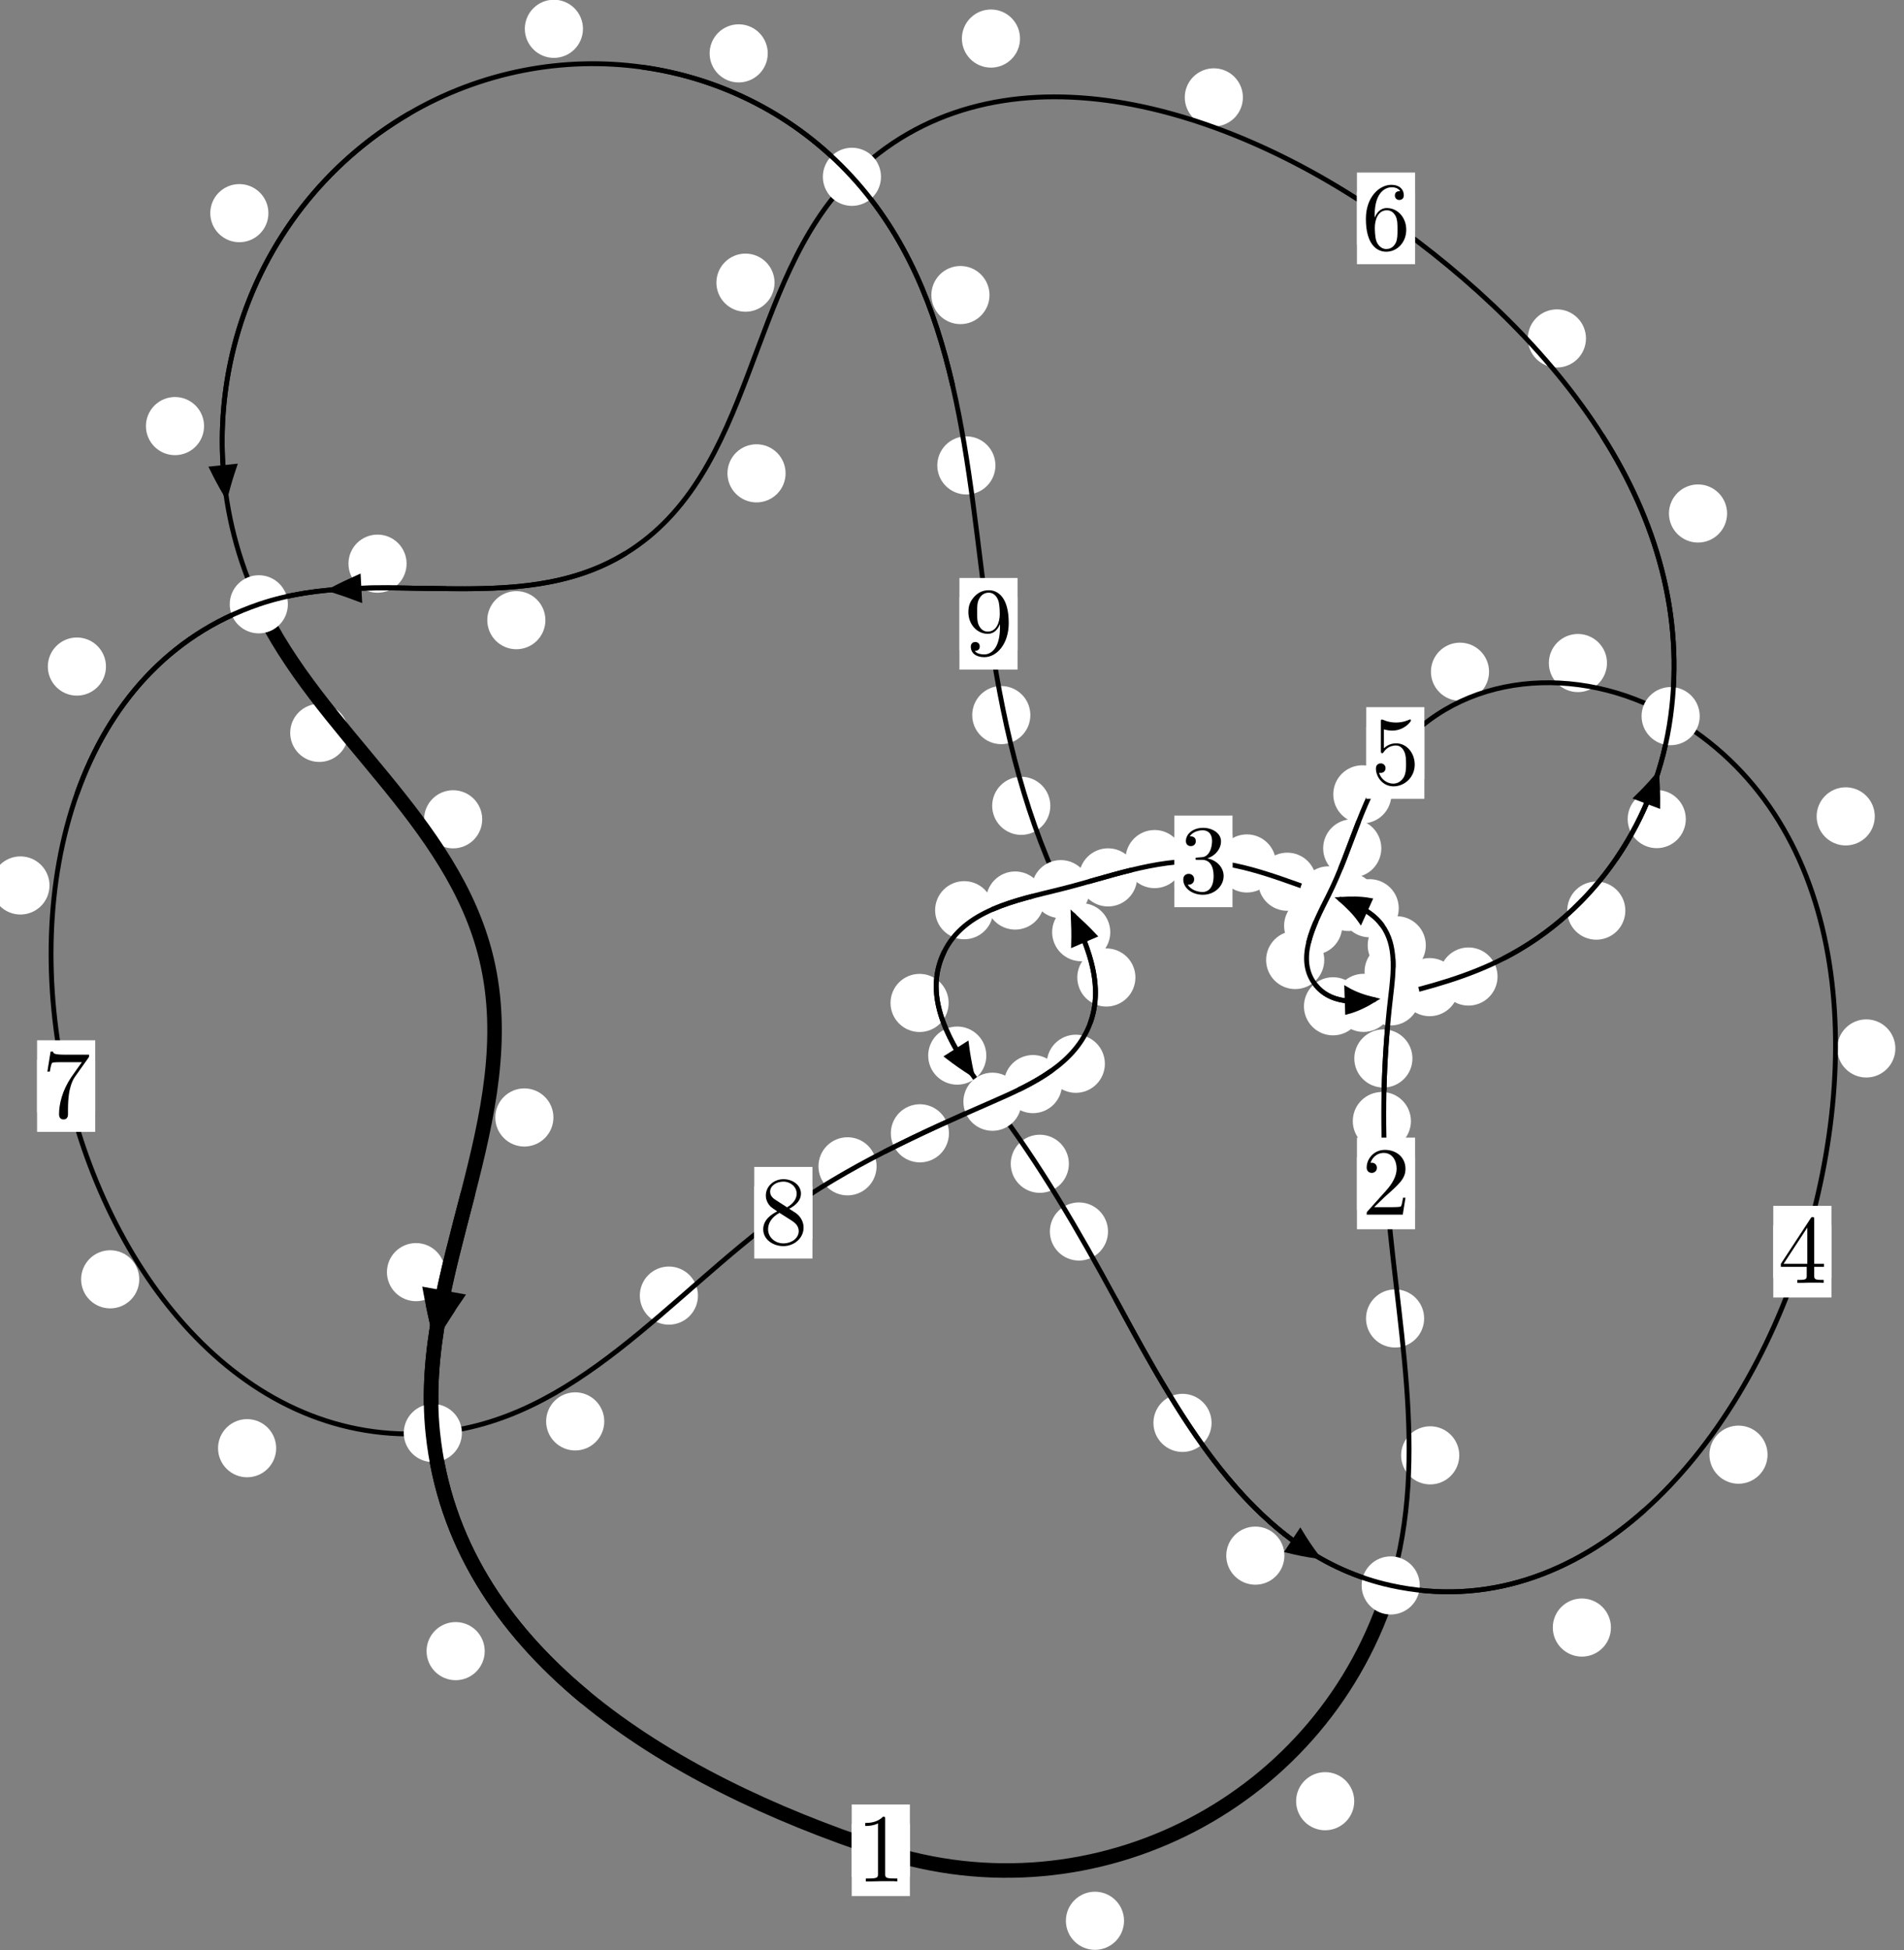 <?xml version="1.0"?>
<!-- Created by MetaPost 1.999 on 2021.07.06:0010 -->
<svg version="1.1" xmlns="http://www.w3.org/2000/svg" xmlns:xlink="http://www.w3.org/1999/xlink" width="195.781" height="200.491" viewBox="0 0 195.781 200.491">
<rect x="0" y="0" width="195.781" height="200.491" fill="#808080" stroke="none"/>
<!-- Original BoundingBox: -143.887512 -37.464417 51.893860 163.026886 -->
  <defs>
    <g transform="scale(0.01,0.01)" id="GLYPHcmr10_49">
      <path style="fill-rule: evenodd;" d="M294 -640C294 -664,294 -666,271 -666C209 -602,121 -602,89 -602L89 -571C109 -571,168 -571,220 -597L220 -79C220 -43,217 -31,127 -31L95 -31L95 -0L257 -0L130 -3L217 -3L257 -3L297 -3L384 -3L419 -0L419 -31L387 -31C297 -31,294 -42,294 -79"></path>
    </g>
    <g transform="scale(0.01,0.01)" id="GLYPHcmr10_50">
      <path style="fill-rule: evenodd;" d="M127 -77L233 -180C389 -318,449 -372,449 -472C449 -586,359 -666,237 -666C124 -666,50 -574,50 -485C50 -429,100 -429,103 -429C120 -429,155 -441,155 -482C155 -508,137 -534,102 -534C94 -534,92 -534,89 -533C112 -598,166 -635,224 -635C315 -635,358 -554,358 -472C358 -392,308 -313,253 -251L61 -37C50 -26,50 -24,50 -0L421 -0L449 -174L424 -174C419 -144,412 -100,402 -85C395 -77,329 -77,307 -77"></path>
    </g>
    <g transform="scale(0.01,0.01)" id="GLYPHcmr10_51">
      <path style="fill-rule: evenodd;" d="M290 -352C372 -379,430 -449,430 -528C430 -610,342 -666,246 -666C145 -666,69 -606,69 -530C69 -497,91 -478,120 -478C151 -478,171 -500,171 -529C171 -579,124 -579,109 -579C140 -628,206 -641,242 -641C283 -641,338 -619,338 -529C338 -517,336 -459,310 -415C280 -367,246 -364,221 -363C213 -362,189 -360,182 -360C174 -359,167 -358,167 -348C167 -337,174 -337,191 -337L235 -337C317 -337,354 -269,354 -171C354 -35,285 -6,241 -6C198 -6,123 -23,88 -82C123 -77,154 -99,154 -137C154 -173,127 -193,98 -193C74 -193,42 -179,42 -135C42 -44,135 22,244 22C366 22,457 -69,457 -171C457 -253,394 -331,290 -352"></path>
    </g>
    <g transform="scale(0.01,0.01)" id="GLYPHcmr10_52">
      <path style="fill-rule: evenodd;" d="M294 -165L294 -78C294 -42,292 -31,218 -31L197 -31L197 -0L332 -0L238 -3L290 -3L332 -3L374 -3L427 -3L468 -0L468 -31L447 -31C373 -31,371 -42,371 -78L371 -165L471 -165L471 -196L371 -196L371 -651C371 -671,371 -677,355 -677C346 -677,343 -677,335 -665L28 -196L28 -165M300 -196L56 -196L300 -569"></path>
    </g>
    <g transform="scale(0.01,0.01)" id="GLYPHcmr10_53">
      <path style="fill-rule: evenodd;" d="M449 -201C449 -320,367 -420,259 -420C211 -420,168 -404,132 -369L132 -564C152 -558,185 -551,217 -551C340 -551,410 -642,410 -655C410 -661,407 -666,400 -666C399 -666,397 -666,392 -663C372 -654,323 -634,256 -634C216 -634,170 -641,123 -662C115 -665,113 -665,111 -665C101 -665,101 -657,101 -641L101 -345C101 -327,101 -319,115 -319C122 -319,124 -322,128 -328C139 -344,176 -398,257 -398C309 -398,334 -352,342 -334C358 -297,360 -258,360 -208C360 -173,360 -113,336 -71C312 -32,275 -6,229 -6C156 -6,99 -59,82 -118C85 -117,88 -116,99 -116C132 -116,149 -141,149 -165C149 -189,132 -214,99 -214C85 -214,50 -207,50 -161C50 -75,119 22,231 22C347 22,449 -74,449 -201"></path>
    </g>
    <g transform="scale(0.01,0.01)" id="GLYPHcmr10_54">
      <path style="fill-rule: evenodd;" d="M132 -328L132 -352C132 -605,256 -641,307 -641C331 -641,373 -635,395 -601C380 -601,340 -601,340 -556C340 -525,364 -510,386 -510C402 -510,432 -519,432 -558C432 -618,388 -666,305 -666C177 -666,42 -537,42 -316C42 -49,158 22,251 22C362 22,457 -72,457 -204C457 -331,368 -427,257 -427C189 -427,152 -376,132 -328M251 -6C188 -6,158 -66,152 -81C134 -128,134 -208,134 -226C134 -304,166 -404,256 -404C272 -404,318 -404,349 -342C367 -305,367 -254,367 -205C367 -157,367 -107,350 -71C320 -11,274 -6,251 -6"></path>
    </g>
    <g transform="scale(0.01,0.01)" id="GLYPHcmr10_55">
      <path style="fill-rule: evenodd;" d="M476 -609C485 -621,485 -623,485 -644L242 -644C120 -644,118 -657,114 -676L89 -676L56 -470L81 -470C84 -486,93 -549,106 -561C113 -567,191 -567,204 -567L411 -567C400 -551,321 -442,299 -409C209 -274,176 -135,176 -33C176 -23,176 22,222 22C268 22,268 -23,268 -33L268 -84C268 -139,271 -194,279 -248C283 -271,297 -357,341 -419"></path>
    </g>
    <g transform="scale(0.01,0.01)" id="GLYPHcmr10_56">
      <path style="fill-rule: evenodd;" d="M163 -457C117 -487,113 -521,113 -538C113 -599,178 -641,249 -641C322 -641,386 -589,386 -517C386 -460,347 -412,287 -377M309 -362C381 -399,430 -451,430 -517C430 -609,341 -666,250 -666C150 -666,69 -592,69 -499C69 -481,71 -436,113 -389C124 -377,161 -352,186 -335C128 -306,42 -250,42 -151C42 -45,144 22,249 22C362 22,457 -61,457 -168C457 -204,446 -249,408 -291C389 -312,373 -322,309 -362M209 -320L332 -242C360 -223,407 -193,407 -132C407 -58,332 -6,250 -6C164 -6,92 -68,92 -151C92 -209,124 -273,209 -320"></path>
    </g>
    <g transform="scale(0.01,0.01)" id="GLYPHcmr10_57">
      <path style="fill-rule: evenodd;" d="M367 -318L367 -286C367 -52,263 -6,205 -6C188 -6,134 -8,107 -42C151 -42,159 -71,159 -88C159 -119,135 -134,113 -134C97 -134,67 -125,67 -86C67 -19,121 22,206 22C335 22,457 -114,457 -329C457 -598,342 -666,253 -666C198 -666,149 -648,106 -603C65 -558,42 -516,42 -441C42 -316,130 -218,242 -218C303 -218,344 -260,367 -318M243 -241C227 -241,181 -241,150 -304C132 -341,132 -391,132 -440C132 -494,132 -541,153 -578C180 -628,218 -641,253 -641C299 -641,332 -607,349 -562C361 -530,365 -467,365 -421C365 -338,331 -241,243 -241"></path>
    </g>
  </defs>
  <path d="M115.58 197.476C115.58 196.683,115.265 195.923,114.704 195.362C114.144 194.802,113.384 194.487,112.591 194.487C111.798 194.487,111.038 194.802,110.478 195.362C109.917 195.923,109.602 196.683,109.602 197.476C109.602 198.268,109.917 199.029,110.478 199.589C111.038 200.149,111.798 200.464,112.591 200.464C113.384 200.464,114.144 200.149,114.704 199.589C115.265 199.029,115.58 198.268,115.58 197.476Z" style="fill: rgb(100%,100%,100%);stroke: none;"></path>
  <path d="M93.559 190.227C93.559 189.435,93.244 188.674,92.684 188.114C92.123 187.553,91.363 187.238,90.57 187.238C89.778 187.238,89.018 187.553,88.457 188.114C87.897 188.674,87.582 189.435,87.582 190.227C87.582 191.02,87.897 191.78,88.457 192.341C89.018 192.901,89.778 193.216,90.57 193.216C91.363 193.216,92.123 192.901,92.684 192.341C93.244 191.78,93.559 191.02,93.559 190.227Z" style="fill: rgb(100%,100%,100%);stroke: none;"></path>
  <path d="M150.051 149.625C150.051 148.832,149.736 148.072,149.175 147.511C148.615 146.951,147.855 146.636,147.062 146.636C146.269 146.636,145.509 146.951,144.949 147.511C144.388 148.072,144.073 148.832,144.073 149.625C144.073 150.417,144.388 151.178,144.949 151.738C145.509 152.299,146.269 152.613,147.062 152.613C147.855 152.613,148.615 152.299,149.175 151.738C149.736 151.178,150.051 150.417,150.051 149.625Z" style="fill: rgb(100%,100%,100%);stroke: none;"></path>
  <path d="M139.252 185.183C139.252 184.39,138.937 183.63,138.376 183.069C137.816 182.509,137.056 182.194,136.263 182.194C135.47 182.194,134.71 182.509,134.15 183.069C133.589 183.63,133.274 184.39,133.274 185.183C133.274 185.975,133.589 186.735,134.15 187.296C134.71 187.856,135.47 188.171,136.263 188.171C137.056 188.171,137.816 187.856,138.376 187.296C138.937 186.735,139.252 185.975,139.252 185.183Z" style="fill: rgb(100%,100%,100%);stroke: none;"></path>
  <path d="M145.08 115.258C145.08 114.465,144.765 113.705,144.204 113.145C143.644 112.584,142.884 112.269,142.091 112.269C141.298 112.269,140.538 112.584,139.978 113.145C139.417 113.705,139.102 114.465,139.102 115.258C139.102 116.051,139.417 116.811,139.978 117.371C140.538 117.932,141.298 118.247,142.091 118.247C142.884 118.247,143.644 117.932,144.204 117.371C144.765 116.811,145.08 116.051,145.08 115.258Z" style="fill: rgb(100%,100%,100%);stroke: none;"></path>
  <path d="M146.439 135.551C146.439 134.758,146.124 133.998,145.564 133.438C145.004 132.877,144.243 132.562,143.451 132.562C142.658 132.562,141.898 132.877,141.337 133.438C140.777 133.998,140.462 134.758,140.462 135.551C140.462 136.344,140.777 137.104,141.337 137.664C141.898 138.225,142.658 138.54,143.451 138.54C144.243 138.54,145.004 138.225,145.564 137.664C146.124 137.104,146.439 136.344,146.439 135.551Z" style="fill: rgb(100%,100%,100%);stroke: none;"></path>
  <path d="M146.288 99.9C146.288 99.107,145.973 98.347,145.413 97.787C144.852 97.226,144.092 96.911,143.3 96.911C142.507 96.911,141.747 97.226,141.186 97.787C140.626 98.347,140.311 99.107,140.311 99.9C140.311 100.693,140.626 101.453,141.186 102.013C141.747 102.574,142.507 102.889,143.3 102.889C144.092 102.889,144.852 102.574,145.413 102.013C145.973 101.453,146.288 100.693,146.288 99.9Z" style="fill: rgb(100%,100%,100%);stroke: none;"></path>
  <path d="M145.236 108.821C145.236 108.028,144.921 107.268,144.36 106.708C143.8 106.147,143.04 105.832,142.247 105.832C141.454 105.832,140.694 106.147,140.134 106.708C139.573 107.268,139.258 108.028,139.258 108.821C139.258 109.614,139.573 110.374,140.134 110.934C140.694 111.495,141.454 111.81,142.247 111.81C143.04 111.81,143.8 111.495,144.36 110.934C144.921 110.374,145.236 109.614,145.236 108.821Z" style="fill: rgb(100%,100%,100%);stroke: none;"></path>
  <path d="M143.827 93.378C143.827 92.586,143.512 91.825,142.951 91.265C142.391 90.704,141.631 90.389,140.838 90.389C140.045 90.389,139.285 90.704,138.725 91.265C138.164 91.825,137.849 92.586,137.849 93.378C137.849 94.171,138.164 94.931,138.725 95.492C139.285 96.052,140.045 96.367,140.838 96.367C141.631 96.367,142.391 96.052,142.951 95.492C143.512 94.931,143.827 94.171,143.827 93.378Z" style="fill: rgb(100%,100%,100%);stroke: none;"></path>
  <path d="M146.612 97.186C146.612 96.393,146.297 95.633,145.737 95.073C145.176 94.512,144.416 94.197,143.623 94.197C142.831 94.197,142.07 94.512,141.51 95.073C140.949 95.633,140.635 96.393,140.635 97.186C140.635 97.979,140.949 98.739,141.51 99.299C142.07 99.86,142.831 100.175,143.623 100.175C144.416 100.175,145.176 99.86,145.737 99.299C146.297 98.739,146.612 97.979,146.612 97.186Z" style="fill: rgb(100%,100%,100%);stroke: none;"></path>
  <path d="M135.354 90.651C135.354 89.858,135.039 89.098,134.478 88.538C133.918 87.977,133.158 87.662,132.365 87.662C131.572 87.662,130.812 87.977,130.252 88.538C129.691 89.098,129.376 89.858,129.376 90.651C129.376 91.444,129.691 92.204,130.252 92.764C130.812 93.325,131.572 93.64,132.365 93.64C133.158 93.64,133.918 93.325,134.478 92.764C135.039 92.204,135.354 91.444,135.354 90.651Z" style="fill: rgb(100%,100%,100%);stroke: none;"></path>
  <path d="M141.645 92.731C141.645 91.938,141.33 91.178,140.769 90.617C140.209 90.057,139.449 89.742,138.656 89.742C137.863 89.742,137.103 90.057,136.543 90.617C135.982 91.178,135.667 91.938,135.667 92.731C135.667 93.523,135.982 94.283,136.543 94.844C137.103 95.404,137.863 95.719,138.656 95.719C139.449 95.719,140.209 95.404,140.769 94.844C141.33 94.283,141.645 93.523,141.645 92.731Z" style="fill: rgb(100%,100%,100%);stroke: none;"></path>
  <path d="M121.711 88.322C121.711 87.529,121.396 86.769,120.836 86.209C120.275 85.648,119.515 85.333,118.722 85.333C117.93 85.333,117.17 85.648,116.609 86.209C116.049 86.769,115.734 87.529,115.734 88.322C115.734 89.115,116.049 89.875,116.609 90.435C117.17 90.996,117.93 91.311,118.722 91.311C119.515 91.311,120.275 90.996,120.836 90.435C121.396 89.875,121.711 89.115,121.711 88.322Z" style="fill: rgb(100%,100%,100%);stroke: none;"></path>
  <path d="M131.202 88.771C131.202 87.979,130.887 87.219,130.326 86.658C129.766 86.098,129.006 85.783,128.213 85.783C127.42 85.783,126.66 86.098,126.1 86.658C125.539 87.219,125.224 87.979,125.224 88.771C125.224 89.564,125.539 90.324,126.1 90.885C126.66 91.445,127.42 91.76,128.213 91.76C129.006 91.76,129.766 91.445,130.326 90.885C130.887 90.324,131.202 89.564,131.202 88.771Z" style="fill: rgb(100%,100%,100%);stroke: none;"></path>
  <path d="M107.373 92.584C107.373 91.791,107.058 91.031,106.497 90.47C105.937 89.91,105.177 89.595,104.384 89.595C103.591 89.595,102.831 89.91,102.271 90.47C101.71 91.031,101.395 91.791,101.395 92.584C101.395 93.376,101.71 94.136,102.271 94.697C102.831 95.257,103.591 95.572,104.384 95.572C105.177 95.572,105.937 95.257,106.497 94.697C107.058 94.136,107.373 93.376,107.373 92.584Z" style="fill: rgb(100%,100%,100%);stroke: none;"></path>
  <path d="M116.928 90.205C116.928 89.412,116.613 88.652,116.052 88.091C115.492 87.531,114.732 87.216,113.939 87.216C113.146 87.216,112.386 87.531,111.826 88.091C111.265 88.652,110.95 89.412,110.95 90.205C110.95 90.997,111.265 91.758,111.826 92.318C112.386 92.879,113.146 93.194,113.939 93.194C114.732 93.194,115.492 92.879,116.052 92.318C116.613 91.758,116.928 90.997,116.928 90.205Z" style="fill: rgb(100%,100%,100%);stroke: none;"></path>
  <path d="M97.546 103.114C97.546 102.321,97.231 101.561,96.671 101C96.11 100.44,95.35 100.125,94.557 100.125C93.765 100.125,93.005 100.44,92.444 101C91.884 101.561,91.569 102.321,91.569 103.114C91.569 103.906,91.884 104.667,92.444 105.227C93.005 105.788,93.765 106.102,94.557 106.102C95.35 106.102,96.11 105.788,96.671 105.227C97.231 104.667,97.546 103.906,97.546 103.114Z" style="fill: rgb(100%,100%,100%);stroke: none;"></path>
  <path d="M102.132 93.579C102.132 92.786,101.817 92.026,101.257 91.466C100.696 90.905,99.936 90.59,99.143 90.59C98.351 90.59,97.591 90.905,97.03 91.466C96.47 92.026,96.155 92.786,96.155 93.579C96.155 94.372,96.47 95.132,97.03 95.692C97.591 96.253,98.351 96.568,99.143 96.568C99.936 96.568,100.696 96.253,101.257 95.692C101.817 95.132,102.132 94.372,102.132 93.579Z" style="fill: rgb(100%,100%,100%);stroke: none;"></path>
  <path d="M109.908 119.648C109.908 118.856,109.593 118.095,109.033 117.535C108.472 116.974,107.712 116.66,106.92 116.66C106.127 116.66,105.367 116.974,104.806 117.535C104.246 118.095,103.931 118.856,103.931 119.648C103.931 120.441,104.246 121.201,104.806 121.762C105.367 122.322,106.127 122.637,106.92 122.637C107.712 122.637,108.472 122.322,109.033 121.762C109.593 121.201,109.908 120.441,109.908 119.648Z" style="fill: rgb(100%,100%,100%);stroke: none;"></path>
  <path d="M101.419 108.527C101.419 107.735,101.104 106.974,100.544 106.414C99.983 105.853,99.223 105.538,98.43 105.538C97.638 105.538,96.878 105.853,96.317 106.414C95.757 106.974,95.442 107.735,95.442 108.527C95.442 109.32,95.757 110.08,96.317 110.641C96.878 111.201,97.638 111.516,98.43 111.516C99.223 111.516,99.983 111.201,100.544 110.641C101.104 110.08,101.419 109.32,101.419 108.527Z" style="fill: rgb(100%,100%,100%);stroke: none;"></path>
  <path d="M124.581 146.287C124.581 145.494,124.266 144.734,123.705 144.174C123.145 143.613,122.385 143.298,121.592 143.298C120.799 143.298,120.039 143.613,119.479 144.174C118.918 144.734,118.603 145.494,118.603 146.287C118.603 147.08,118.918 147.84,119.479 148.4C120.039 148.961,120.799 149.276,121.592 149.276C122.385 149.276,123.145 148.961,123.705 148.4C124.266 147.84,124.581 147.08,124.581 146.287Z" style="fill: rgb(100%,100%,100%);stroke: none;"></path>
  <path d="M113.932 126.61C113.932 125.818,113.617 125.058,113.056 124.497C112.496 123.937,111.736 123.622,110.943 123.622C110.15 123.622,109.39 123.937,108.83 124.497C108.269 125.058,107.954 125.818,107.954 126.61C107.954 127.403,108.269 128.163,108.83 128.724C109.39 129.284,110.15 129.599,110.943 129.599C111.736 129.599,112.496 129.284,113.056 128.724C113.617 128.163,113.932 127.403,113.932 126.61Z" style="fill: rgb(100%,100%,100%);stroke: none;"></path>
  <path d="M165.646 167.329C165.646 166.536,165.331 165.776,164.771 165.216C164.21 164.655,163.45 164.34,162.658 164.34C161.865 164.34,161.105 164.655,160.544 165.216C159.984 165.776,159.669 166.536,159.669 167.329C159.669 168.122,159.984 168.882,160.544 169.442C161.105 170.003,161.865 170.318,162.658 170.318C163.45 170.318,164.21 170.003,164.771 169.442C165.331 168.882,165.646 168.122,165.646 167.329Z" style="fill: rgb(100%,100%,100%);stroke: none;"></path>
  <path d="M132.07 159.935C132.07 159.142,131.755 158.382,131.194 157.822C130.634 157.261,129.874 156.946,129.081 156.946C128.288 156.946,127.528 157.261,126.968 157.822C126.407 158.382,126.092 159.142,126.092 159.935C126.092 160.728,126.407 161.488,126.968 162.048C127.528 162.609,128.288 162.924,129.081 162.924C129.874 162.924,130.634 162.609,131.194 162.048C131.755 161.488,132.07 160.728,132.07 159.935Z" style="fill: rgb(100%,100%,100%);stroke: none;"></path>
  <path d="M194.894 107.791C194.894 106.998,194.579 106.238,194.018 105.678C193.458 105.117,192.698 104.802,191.905 104.802C191.112 104.802,190.352 105.117,189.792 105.678C189.231 106.238,188.916 106.998,188.916 107.791C188.916 108.584,189.231 109.344,189.792 109.904C190.352 110.465,191.112 110.78,191.905 110.78C192.698 110.78,193.458 110.465,194.018 109.904C194.579 109.344,194.894 108.584,194.894 107.791Z" style="fill: rgb(100%,100%,100%);stroke: none;"></path>
  <path d="M181.751 149.555C181.751 148.763,181.436 148.003,180.876 147.442C180.315 146.882,179.555 146.567,178.762 146.567C177.97 146.567,177.21 146.882,176.649 147.442C176.089 148.003,175.774 148.763,175.774 149.555C175.774 150.348,176.089 151.108,176.649 151.669C177.21 152.229,177.97 152.544,178.762 152.544C179.555 152.544,180.315 152.229,180.876 151.669C181.436 151.108,181.751 150.348,181.751 149.555Z" style="fill: rgb(100%,100%,100%);stroke: none;"></path>
  <path d="M165.24 68.167C165.24 67.374,164.925 66.614,164.364 66.053C163.804 65.493,163.043 65.178,162.251 65.178C161.458 65.178,160.698 65.493,160.137 66.053C159.577 66.614,159.262 67.374,159.262 68.167C159.262 68.959,159.577 69.72,160.137 70.28C160.698 70.841,161.458 71.156,162.251 71.156C163.043 71.156,163.804 70.841,164.364 70.28C164.925 69.72,165.24 68.959,165.24 68.167Z" style="fill: rgb(100%,100%,100%);stroke: none;"></path>
  <path d="M192.776 83.932C192.776 83.139,192.461 82.379,191.901 81.819C191.34 81.258,190.58 80.943,189.788 80.943C188.995 80.943,188.235 81.258,187.674 81.819C187.114 82.379,186.799 83.139,186.799 83.932C186.799 84.725,187.114 85.485,187.674 86.045C188.235 86.606,188.995 86.921,189.788 86.921C190.58 86.921,191.34 86.606,191.901 86.045C192.461 85.485,192.776 84.725,192.776 83.932Z" style="fill: rgb(100%,100%,100%);stroke: none;"></path>
  <path d="M143.073 81.667C143.073 80.874,142.758 80.114,142.198 79.554C141.637 78.993,140.877 78.678,140.084 78.678C139.292 78.678,138.531 78.993,137.971 79.554C137.41 80.114,137.096 80.874,137.096 81.667C137.096 82.46,137.41 83.22,137.971 83.78C138.531 84.341,139.292 84.656,140.084 84.656C140.877 84.656,141.637 84.341,142.198 83.78C142.758 83.22,143.073 82.46,143.073 81.667Z" style="fill: rgb(100%,100%,100%);stroke: none;"></path>
  <path d="M153.114 69.06C153.114 68.267,152.799 67.507,152.239 66.946C151.678 66.386,150.918 66.071,150.125 66.071C149.333 66.071,148.572 66.386,148.012 66.946C147.451 67.507,147.137 68.267,147.137 69.06C147.137 69.852,147.451 70.613,148.012 71.173C148.572 71.734,149.333 72.049,150.125 72.049C150.918 72.049,151.678 71.734,152.239 71.173C152.799 70.613,153.114 69.852,153.114 69.06Z" style="fill: rgb(100%,100%,100%);stroke: none;"></path>
  <path d="M138.017 95.18C138.017 94.388,137.702 93.628,137.141 93.067C136.581 92.507,135.82 92.192,135.028 92.192C134.235 92.192,133.475 92.507,132.914 93.067C132.354 93.628,132.039 94.388,132.039 95.18C132.039 95.973,132.354 96.733,132.914 97.294C133.475 97.854,134.235 98.169,135.028 98.169C135.82 98.169,136.581 97.854,137.141 97.294C137.702 96.733,138.017 95.973,138.017 95.18Z" style="fill: rgb(100%,100%,100%);stroke: none;"></path>
  <path d="M142.034 87.216C142.034 86.423,141.719 85.663,141.159 85.102C140.598 84.542,139.838 84.227,139.045 84.227C138.253 84.227,137.493 84.542,136.932 85.102C136.372 85.663,136.057 86.423,136.057 87.216C136.057 88.008,136.372 88.769,136.932 89.329C137.493 89.89,138.253 90.205,139.045 90.205C139.838 90.205,140.598 89.89,141.159 89.329C141.719 88.769,142.034 88.008,142.034 87.216Z" style="fill: rgb(100%,100%,100%);stroke: none;"></path>
  <path d="M140.056 103.458C140.056 102.665,139.741 101.905,139.181 101.344C138.62 100.784,137.86 100.469,137.067 100.469C136.275 100.469,135.514 100.784,134.954 101.344C134.394 101.905,134.079 102.665,134.079 103.458C134.079 104.25,134.394 105.011,134.954 105.571C135.514 106.132,136.275 106.446,137.067 106.446C137.86 106.446,138.62 106.132,139.181 105.571C139.741 105.011,140.056 104.25,140.056 103.458Z" style="fill: rgb(100%,100%,100%);stroke: none;"></path>
  <path d="M136.168 98.699C136.168 97.906,135.853 97.146,135.292 96.586C134.732 96.025,133.972 95.71,133.179 95.71C132.386 95.71,131.626 96.025,131.066 96.586C130.505 97.146,130.19 97.906,130.19 98.699C130.19 99.492,130.505 100.252,131.066 100.812C131.626 101.373,132.386 101.688,133.179 101.688C133.972 101.688,134.732 101.373,135.292 100.812C135.853 100.252,136.168 99.492,136.168 98.699Z" style="fill: rgb(100%,100%,100%);stroke: none;"></path>
  <path d="M149.993 101.487C149.993 100.695,149.678 99.934,149.118 99.374C148.557 98.814,147.797 98.499,147.004 98.499C146.212 98.499,145.451 98.814,144.891 99.374C144.331 99.934,144.016 100.695,144.016 101.487C144.016 102.28,144.331 103.04,144.891 103.601C145.451 104.161,146.212 104.476,147.004 104.476C147.797 104.476,148.557 104.161,149.118 103.601C149.678 103.04,149.993 102.28,149.993 101.487Z" style="fill: rgb(100%,100%,100%);stroke: none;"></path>
  <path d="M143.194 103.104C143.194 102.312,142.879 101.552,142.319 100.991C141.758 100.431,140.998 100.116,140.206 100.116C139.413 100.116,138.653 100.431,138.092 100.991C137.532 101.552,137.217 102.312,137.217 103.104C137.217 103.897,137.532 104.657,138.092 105.218C138.653 105.778,139.413 106.093,140.206 106.093C140.998 106.093,141.758 105.778,142.319 105.218C142.879 104.657,143.194 103.897,143.194 103.104Z" style="fill: rgb(100%,100%,100%);stroke: none;"></path>
  <path d="M167.128 93.623C167.128 92.83,166.813 92.07,166.253 91.509C165.692 90.949,164.932 90.634,164.14 90.634C163.347 90.634,162.587 90.949,162.026 91.509C161.466 92.07,161.151 92.83,161.151 93.623C161.151 94.415,161.466 95.175,162.026 95.736C162.587 96.296,163.347 96.611,164.14 96.611C164.932 96.611,165.692 96.296,166.253 95.736C166.813 95.175,167.128 94.415,167.128 93.623Z" style="fill: rgb(100%,100%,100%);stroke: none;"></path>
  <path d="M153.987 100.396C153.987 99.604,153.672 98.844,153.112 98.283C152.551 97.723,151.791 97.408,150.999 97.408C150.206 97.408,149.446 97.723,148.885 98.283C148.325 98.844,148.01 99.604,148.01 100.396C148.01 101.189,148.325 101.949,148.885 102.51C149.446 103.07,150.206 103.385,150.999 103.385C151.791 103.385,152.551 103.07,153.112 102.51C153.672 101.949,153.987 101.189,153.987 100.396Z" style="fill: rgb(100%,100%,100%);stroke: none;"></path>
  <path d="M177.589 52.792C177.589 52,177.274 51.24,176.713 50.679C176.153 50.119,175.393 49.804,174.6 49.804C173.807 49.804,173.047 50.119,172.487 50.679C171.926 51.24,171.611 52,171.611 52.792C171.611 53.585,171.926 54.345,172.487 54.906C173.047 55.466,173.807 55.781,174.6 55.781C175.393 55.781,176.153 55.466,176.713 54.906C177.274 54.345,177.589 53.585,177.589 52.792Z" style="fill: rgb(100%,100%,100%);stroke: none;"></path>
  <path d="M173.345 84.211C173.345 83.418,173.03 82.658,172.47 82.098C171.909 81.537,171.149 81.222,170.356 81.222C169.564 81.222,168.804 81.537,168.243 82.098C167.683 82.658,167.368 83.418,167.368 84.211C167.368 85.004,167.683 85.764,168.243 86.324C168.804 86.885,169.564 87.2,170.356 87.2C171.149 87.2,171.909 86.885,172.47 86.324C173.03 85.764,173.345 85.004,173.345 84.211Z" style="fill: rgb(100%,100%,100%);stroke: none;"></path>
  <path d="M127.802 10.012C127.802 9.219,127.487 8.459,126.927 7.898C126.366 7.338,125.606 7.023,124.814 7.023C124.021 7.023,123.261 7.338,122.7 7.898C122.14 8.459,121.825 9.219,121.825 10.012C121.825 10.804,122.14 11.564,122.7 12.125C123.261 12.685,124.021 13,124.814 13C125.606 13,126.366 12.685,126.927 12.125C127.487 11.564,127.802 10.804,127.802 10.012Z" style="fill: rgb(100%,100%,100%);stroke: none;"></path>
  <path d="M163.08 34.794C163.08 34.002,162.765 33.242,162.205 32.681C161.644 32.121,160.884 31.806,160.091 31.806C159.299 31.806,158.538 32.121,157.978 32.681C157.417 33.242,157.102 34.002,157.102 34.794C157.102 35.587,157.417 36.347,157.978 36.908C158.538 37.468,159.299 37.783,160.091 37.783C160.884 37.783,161.644 37.468,162.205 36.908C162.765 36.347,163.08 35.587,163.08 34.794Z" style="fill: rgb(100%,100%,100%);stroke: none;"></path>
  <path d="M79.643 29.061C79.643 28.268,79.328 27.508,78.767 26.948C78.207 26.387,77.447 26.072,76.654 26.072C75.861 26.072,75.101 26.387,74.541 26.948C73.98 27.508,73.665 28.268,73.665 29.061C73.665 29.854,73.98 30.614,74.541 31.174C75.101 31.735,75.861 32.05,76.654 32.05C77.447 32.05,78.207 31.735,78.767 31.174C79.328 30.614,79.643 29.854,79.643 29.061Z" style="fill: rgb(100%,100%,100%);stroke: none;"></path>
  <path d="M104.885 3.965C104.885 3.172,104.57 2.412,104.009 1.851C103.449 1.291,102.689 0.976,101.896 0.976C101.103 0.976,100.343 1.291,99.783 1.851C99.222 2.412,98.907 3.172,98.907 3.965C98.907 4.757,99.222 5.517,99.783 6.078C100.343 6.638,101.103 6.953,101.896 6.953C102.689 6.953,103.449 6.638,104.009 6.078C104.57 5.517,104.885 4.757,104.885 3.965Z" style="fill: rgb(100%,100%,100%);stroke: none;"></path>
  <path d="M56.082 63.76C56.082 62.968,55.767 62.207,55.207 61.647C54.646 61.087,53.886 60.772,53.093 60.772C52.301 60.772,51.541 61.087,50.98 61.647C50.42 62.207,50.105 62.968,50.105 63.76C50.105 64.553,50.42 65.313,50.98 65.874C51.541 66.434,52.301 66.749,53.093 66.749C53.886 66.749,54.646 66.434,55.207 65.874C55.767 65.313,56.082 64.553,56.082 63.76Z" style="fill: rgb(100%,100%,100%);stroke: none;"></path>
  <path d="M80.779 48.664C80.779 47.871,80.464 47.111,79.904 46.55C79.343 45.99,78.583 45.675,77.79 45.675C76.998 45.675,76.237 45.99,75.677 46.55C75.116 47.111,74.801 47.871,74.801 48.664C74.801 49.456,75.116 50.216,75.677 50.777C76.237 51.337,76.998 51.652,77.79 51.652C78.583 51.652,79.343 51.337,79.904 50.777C80.464 50.216,80.779 49.456,80.779 48.664Z" style="fill: rgb(100%,100%,100%);stroke: none;"></path>
  <path d="M10.896 68.528C10.896 67.736,10.581 66.976,10.021 66.415C9.46 65.855,8.7 65.54,7.907 65.54C7.115 65.54,6.354 65.855,5.794 66.415C5.233 66.976,4.918 67.736,4.918 68.528C4.918 69.321,5.233 70.081,5.794 70.642C6.354 71.202,7.115 71.517,7.907 71.517C8.7 71.517,9.46 71.202,10.021 70.642C10.581 70.081,10.896 69.321,10.896 68.528Z" style="fill: rgb(100%,100%,100%);stroke: none;"></path>
  <path d="M41.808 57.95C41.808 57.158,41.493 56.398,40.933 55.837C40.372 55.277,39.612 54.962,38.82 54.962C38.027 54.962,37.267 55.277,36.706 55.837C36.146 56.398,35.831 57.158,35.831 57.95C35.831 58.743,36.146 59.503,36.706 60.064C37.267 60.624,38.027 60.939,38.82 60.939C39.612 60.939,40.372 60.624,40.933 60.064C41.493 59.503,41.808 58.743,41.808 57.95Z" style="fill: rgb(100%,100%,100%);stroke: none;"></path>
  <path d="M14.319 131.527C14.319 130.735,14.004 129.975,13.444 129.414C12.883 128.854,12.123 128.539,11.33 128.539C10.538 128.539,9.777 128.854,9.217 129.414C8.656 129.975,8.341 130.735,8.341 131.527C8.341 132.32,8.656 133.08,9.217 133.641C9.777 134.201,10.538 134.516,11.33 134.516C12.123 134.516,12.883 134.201,13.444 133.641C14.004 133.08,14.319 132.32,14.319 131.527Z" style="fill: rgb(100%,100%,100%);stroke: none;"></path>
  <path d="M5.09 91.034C5.09 90.242,4.775 89.481,4.215 88.921C3.654 88.36,2.894 88.045,2.101 88.045C1.309 88.045,0.548 88.36,-0.012 88.921C-0.573 89.481,-0.888 90.242,-0.888 91.034C-0.888 91.827,-0.573 92.587,-0.012 93.148C0.548 93.708,1.309 94.023,2.101 94.023C2.894 94.023,3.654 93.708,4.215 93.148C4.775 92.587,5.09 91.827,5.09 91.034Z" style="fill: rgb(100%,100%,100%);stroke: none;"></path>
  <path d="M62.135 146.133C62.135 145.34,61.82 144.58,61.259 144.02C60.699 143.459,59.939 143.144,59.146 143.144C58.353 143.144,57.593 143.459,57.033 144.02C56.472 144.58,56.157 145.34,56.157 146.133C56.157 146.926,56.472 147.686,57.033 148.246C57.593 148.807,58.353 149.122,59.146 149.122C59.939 149.122,60.699 148.807,61.259 148.246C61.82 147.686,62.135 146.926,62.135 146.133Z" style="fill: rgb(100%,100%,100%);stroke: none;"></path>
  <path d="M28.398 148.89C28.398 148.097,28.083 147.337,27.522 146.777C26.962 146.216,26.202 145.901,25.409 145.901C24.616 145.901,23.856 146.216,23.296 146.777C22.735 147.337,22.42 148.097,22.42 148.89C22.42 149.683,22.735 150.443,23.296 151.003C23.856 151.564,24.616 151.879,25.409 151.879C26.202 151.879,26.962 151.564,27.522 151.003C28.083 150.443,28.398 149.683,28.398 148.89Z" style="fill: rgb(100%,100%,100%);stroke: none;"></path>
  <path d="M90.135 119.909C90.135 119.116,89.82 118.356,89.26 117.796C88.699 117.235,87.939 116.92,87.146 116.92C86.354 116.92,85.594 117.235,85.033 117.796C84.473 118.356,84.158 119.116,84.158 119.909C84.158 120.702,84.473 121.462,85.033 122.022C85.594 122.583,86.354 122.898,87.146 122.898C87.939 122.898,88.699 122.583,89.26 122.022C89.82 121.462,90.135 120.702,90.135 119.909Z" style="fill: rgb(100%,100%,100%);stroke: none;"></path>
  <path d="M71.767 133.201C71.767 132.408,71.452 131.648,70.892 131.088C70.331 130.527,69.571 130.212,68.779 130.212C67.986 130.212,67.226 130.527,66.665 131.088C66.105 131.648,65.79 132.408,65.79 133.201C65.79 133.994,66.105 134.754,66.665 135.314C67.226 135.875,67.986 136.19,68.779 136.19C69.571 136.19,70.331 135.875,70.892 135.314C71.452 134.754,71.767 133.994,71.767 133.201Z" style="fill: rgb(100%,100%,100%);stroke: none;"></path>
  <path d="M109.205 111.456C109.205 110.663,108.89 109.903,108.33 109.343C107.769 108.782,107.009 108.467,106.216 108.467C105.424 108.467,104.664 108.782,104.103 109.343C103.543 109.903,103.228 110.663,103.228 111.456C103.228 112.249,103.543 113.009,104.103 113.57C104.664 114.13,105.424 114.445,106.216 114.445C107.009 114.445,107.769 114.13,108.33 113.57C108.89 113.009,109.205 112.249,109.205 111.456Z" style="fill: rgb(100%,100%,100%);stroke: none;"></path>
  <path d="M97.578 116.516C97.578 115.724,97.263 114.964,96.703 114.403C96.142 113.843,95.382 113.528,94.59 113.528C93.797 113.528,93.037 113.843,92.476 114.403C91.916 114.964,91.601 115.724,91.601 116.516C91.601 117.309,91.916 118.069,92.476 118.63C93.037 119.19,93.797 119.505,94.59 119.505C95.382 119.505,96.142 119.19,96.703 118.63C97.263 118.069,97.578 117.309,97.578 116.516Z" style="fill: rgb(100%,100%,100%);stroke: none;"></path>
  <path d="M116.751 100.496C116.751 99.703,116.436 98.943,115.876 98.382C115.315 97.822,114.555 97.507,113.762 97.507C112.97 97.507,112.209 97.822,111.649 98.382C111.088 98.943,110.774 99.703,110.774 100.496C110.774 101.288,111.088 102.049,111.649 102.609C112.209 103.17,112.97 103.484,113.762 103.484C114.555 103.484,115.315 103.17,115.876 102.609C116.436 102.049,116.751 101.288,116.751 100.496Z" style="fill: rgb(100%,100%,100%);stroke: none;"></path>
  <path d="M113.611 109.365C113.611 108.572,113.296 107.812,112.735 107.252C112.175 106.691,111.415 106.376,110.622 106.376C109.829 106.376,109.069 106.691,108.509 107.252C107.948 107.812,107.633 108.572,107.633 109.365C107.633 110.158,107.948 110.918,108.509 111.478C109.069 112.039,109.829 112.354,110.622 112.354C111.415 112.354,112.175 112.039,112.735 111.478C113.296 110.918,113.611 110.158,113.611 109.365Z" style="fill: rgb(100%,100%,100%);stroke: none;"></path>
  <path d="M108 82.846C108 82.053,107.685 81.293,107.125 80.733C106.564 80.172,105.804 79.857,105.011 79.857C104.219 79.857,103.459 80.172,102.898 80.733C102.338 81.293,102.023 82.053,102.023 82.846C102.023 83.639,102.338 84.399,102.898 84.959C103.459 85.52,104.219 85.835,105.011 85.835C105.804 85.835,106.564 85.52,107.125 84.959C107.685 84.399,108 83.639,108 82.846Z" style="fill: rgb(100%,100%,100%);stroke: none;"></path>
  <path d="M114.165 95.839C114.165 95.046,113.85 94.286,113.29 93.725C112.729 93.165,111.969 92.85,111.177 92.85C110.384 92.85,109.624 93.165,109.063 93.725C108.503 94.286,108.188 95.046,108.188 95.839C108.188 96.631,108.503 97.391,109.063 97.952C109.624 98.512,110.384 98.827,111.177 98.827C111.969 98.827,112.729 98.512,113.29 97.952C113.85 97.391,114.165 96.631,114.165 95.839Z" style="fill: rgb(100%,100%,100%);stroke: none;"></path>
  <path d="M102.356 47.85C102.356 47.058,102.041 46.298,101.48 45.737C100.92 45.177,100.16 44.862,99.367 44.862C98.574 44.862,97.814 45.177,97.254 45.737C96.693 46.298,96.378 47.058,96.378 47.85C96.378 48.643,96.693 49.403,97.254 49.964C97.814 50.524,98.574 50.839,99.367 50.839C100.16 50.839,100.92 50.524,101.48 49.964C102.041 49.403,102.356 48.643,102.356 47.85Z" style="fill: rgb(100%,100%,100%);stroke: none;"></path>
  <path d="M105.947 73.52C105.947 72.727,105.632 71.967,105.072 71.406C104.511 70.846,103.751 70.531,102.958 70.531C102.166 70.531,101.405 70.846,100.845 71.406C100.284 71.967,99.97 72.727,99.97 73.52C99.97 74.312,100.284 75.072,100.845 75.633C101.405 76.193,102.166 76.508,102.958 76.508C103.751 76.508,104.511 76.193,105.072 75.633C105.632 75.072,105.947 74.312,105.947 73.52Z" style="fill: rgb(100%,100%,100%);stroke: none;"></path>
  <path d="M78.945 5.487C78.945 4.695,78.63 3.934,78.07 3.374C77.509 2.813,76.749 2.499,75.957 2.499C75.164 2.499,74.404 2.813,73.843 3.374C73.283 3.934,72.968 4.695,72.968 5.487C72.968 6.28,73.283 7.04,73.843 7.601C74.404 8.161,75.164 8.476,75.957 8.476C76.749 8.476,77.509 8.161,78.07 7.601C78.63 7.04,78.945 6.28,78.945 5.487Z" style="fill: rgb(100%,100%,100%);stroke: none;"></path>
  <path d="M101.747 30.337C101.747 29.544,101.432 28.784,100.871 28.223C100.311 27.663,99.551 27.348,98.758 27.348C97.965 27.348,97.205 27.663,96.645 28.223C96.084 28.784,95.769 29.544,95.769 30.337C95.769 31.129,96.084 31.889,96.645 32.45C97.205 33.01,97.965 33.325,98.758 33.325C99.551 33.325,100.311 33.01,100.871 32.45C101.432 31.889,101.747 31.129,101.747 30.337Z" style="fill: rgb(100%,100%,100%);stroke: none;"></path>
  <path d="M27.599 21.914C27.599 21.121,27.284 20.361,26.724 19.801C26.163 19.24,25.403 18.925,24.61 18.925C23.818 18.925,23.058 19.24,22.497 19.801C21.937 20.361,21.622 21.121,21.622 21.914C21.622 22.707,21.937 23.467,22.497 24.027C23.058 24.588,23.818 24.903,24.61 24.903C25.403 24.903,26.163 24.588,26.724 24.027C27.284 23.467,27.599 22.707,27.599 21.914Z" style="fill: rgb(100%,100%,100%);stroke: none;"></path>
  <path d="M59.944 2.962C59.944 2.169,59.629 1.409,59.068 0.849C58.508 0.288,57.748 -0.027,56.955 -0.027C56.162 -0.027,55.402 0.288,54.842 0.849C54.281 1.409,53.966 2.169,53.966 2.962C53.966 3.755,54.281 4.515,54.842 5.075C55.402 5.636,56.162 5.951,56.955 5.951C57.748 5.951,58.508 5.636,59.068 5.075C59.629 4.515,59.944 3.755,59.944 2.962Z" style="fill: rgb(100%,100%,100%);stroke: none;"></path>
  <path d="M35.818 75.347C35.818 74.554,35.503 73.794,34.943 73.234C34.382 72.673,33.622 72.358,32.83 72.358C32.037 72.358,31.277 72.673,30.716 73.234C30.156 73.794,29.841 74.554,29.841 75.347C29.841 76.14,30.156 76.9,30.716 77.46C31.277 78.021,32.037 78.336,32.83 78.336C33.622 78.336,34.382 78.021,34.943 77.46C35.503 76.9,35.818 76.14,35.818 75.347Z" style="fill: rgb(100%,100%,100%);stroke: none;"></path>
  <path d="M20.983 43.807C20.983 43.015,20.668 42.254,20.108 41.694C19.547 41.133,18.787 40.818,17.994 40.818C17.202 40.818,16.442 41.133,15.881 41.694C15.321 42.254,15.006 43.015,15.006 43.807C15.006 44.6,15.321 45.36,15.881 45.921C16.442 46.481,17.202 46.796,17.994 46.796C18.787 46.796,19.547 46.481,20.108 45.921C20.668 45.36,20.983 44.6,20.983 43.807Z" style="fill: rgb(100%,100%,100%);stroke: none;"></path>
  <path d="M56.907 114.888C56.907 114.095,56.592 113.335,56.031 112.775C55.471 112.214,54.711 111.899,53.918 111.899C53.125 111.899,52.365 112.214,51.805 112.775C51.244 113.335,50.929 114.095,50.929 114.888C50.929 115.681,51.244 116.441,51.805 117.001C52.365 117.562,53.125 117.877,53.918 117.877C54.711 117.877,55.471 117.562,56.031 117.001C56.592 116.441,56.907 115.681,56.907 114.888Z" style="fill: rgb(100%,100%,100%);stroke: none;"></path>
  <path d="M49.583 84.233C49.583 83.44,49.269 82.68,48.708 82.119C48.148 81.559,47.387 81.244,46.595 81.244C45.802 81.244,45.042 81.559,44.481 82.119C43.921 82.68,43.606 83.44,43.606 84.233C43.606 85.025,43.921 85.786,44.481 86.346C45.042 86.906,45.802 87.221,46.595 87.221C47.387 87.221,48.148 86.906,48.708 86.346C49.269 85.786,49.583 85.025,49.583 84.233Z" style="fill: rgb(100%,100%,100%);stroke: none;"></path>
  <path d="M49.841 169.754C49.841 168.961,49.526 168.201,48.966 167.64C48.405 167.08,47.645 166.765,46.852 166.765C46.06 166.765,45.299 167.08,44.739 167.64C44.178 168.201,43.863 168.961,43.863 169.754C43.863 170.546,44.178 171.306,44.739 171.867C45.299 172.427,46.06 172.742,46.852 172.742C47.645 172.742,48.405 172.427,48.966 171.867C49.526 171.306,49.841 170.546,49.841 169.754Z" style="fill: rgb(100%,100%,100%);stroke: none;"></path>
  <path d="M45.764 130.789C45.764 129.996,45.449 129.236,44.889 128.675C44.328 128.115,43.568 127.8,42.776 127.8C41.983 127.8,41.223 128.115,40.662 128.675C40.102 129.236,39.787 129.996,39.787 130.789C39.787 131.581,40.102 132.342,40.662 132.902C41.223 133.463,41.983 133.778,42.776 133.778C43.568 133.778,44.328 133.463,44.889 132.902C45.449 132.342,45.764 131.581,45.764 130.789Z" style="fill: rgb(100%,100%,100%);stroke: none;"></path>
  <path d="M90.57 190.227C112.591 197.476,136.263 185.183,143 163C147.062 149.625,143.451 135.551,142.521 121.669C142.091 115.258,142.247 108.821,143 102.44C143.3 99.9,143.623 97.186,142.116 95.125C140.838 93.378,138.656 92.731,136.605 92.053C132.365 90.651,128.213 88.771,123.741 88.56C118.722 88.322,113.939 90.205,109.078 91.415C104.384 92.584,99.143 93.579,97.062 97.906C94.557 103.114,98.43 108.527,102.05 113.269C106.92 119.648,110.943 126.61,114.761 133.666C121.592 146.287,129.081 159.935,143 163C162.658 167.329,178.762 149.555,185.33 128.685C191.905 107.791,189.788 83.932,171.786 73.626C162.251 68.167,150.125 69.06,143.471 77.414C140.084 81.667,139.045 87.216,136.605 92.053C135.028 95.18,133.179 98.699,135.309 101.306C137.067 103.458,140.206 103.104,143 102.44C147.004 101.487,150.999 100.396,154.66 98.509C164.14 93.623,170.356 84.211,171.786 73.626C174.6 52.792,160.091 34.794,142.52 22.45C124.814 10.012,101.896 3.965,87.601 18.177C76.654 29.061,77.79 48.664,64.28 56.922C53.093 63.76,38.82 57.95,26.612 62.128C7.907 68.528,2.101 91.034,6.803 111.662C11.33 131.527,25.409 148.89,44.506 147.329C59.146 146.133,68.779 133.201,80.55 124.683C87.146 119.909,94.59 116.516,102.05 113.269C106.216 111.456,110.622 109.365,112.131 105.103C113.762 100.496,111.177 95.839,109.078 91.415C105.011 82.846,102.958 73.52,101.645 64.133C99.367 47.85,98.758 30.337,87.601 18.177C75.957 5.487,56.955 2.962,42.042 11.7C24.61 21.914,17.994 43.807,26.612 62.128C32.83 75.347,46.595 84.233,50.02 98.572C53.918 114.888,42.776 130.789,44.506 147.329C46.852 169.754,68.456 182.948,90.57 190.227" style="stroke:rgb(0%,0%,0%); stroke-width: 0.498;stroke-linecap: round;stroke-linejoin: round;stroke-miterlimit: 10;fill: none;"></path>
  <path d="M90.57 190.227C112.591 197.476,136.263 185.183,143 163" style="stroke:rgb(0%,0%,0%); stroke-width: 1.494;stroke-linecap: round;stroke-linejoin: round;stroke-miterlimit: 10;fill: none;"></path>
  <path d="M26.612 62.128C32.83 75.347,46.595 84.233,50.02 98.572C53.918 114.888,42.776 130.789,44.506 147.329C46.852 169.754,68.456 182.948,90.57 190.227" style="stroke:rgb(0%,0%,0%); stroke-width: 1.494;stroke-linecap: round;stroke-linejoin: round;stroke-miterlimit: 10;fill: none;"></path>
  <path d="M145.989 163C145.989 162.207,145.674 161.447,145.113 160.887C144.553 160.326,143.793 160.011,143 160.011C142.207 160.011,141.447 160.326,140.887 160.887C140.326 161.447,140.011 162.207,140.011 163C140.011 163.793,140.326 164.553,140.887 165.113C141.447 165.674,142.207 165.989,143 165.989C143.793 165.989,144.553 165.674,145.113 165.113C145.674 164.553,145.989 163.793,145.989 163Z" style="fill: rgb(100%,100%,100%);stroke: none;"></path>
  <path d="M126.223 151.917C130.689 157.289,136.041 161.467,143 163C152.829 165.164,161.769 161.803,169.074 155.292" style="stroke:rgb(0%,0%,0%); stroke-width: 0.498;stroke-linecap: round;stroke-linejoin: round;stroke-miterlimit: 10;fill: none;"></path>
  <path d="M139.594 92.053C139.594 91.26,139.279 90.5,138.719 89.939C138.158 89.379,137.398 89.064,136.605 89.064C135.813 89.064,135.053 89.379,134.492 89.939C133.932 90.5,133.617 91.26,133.617 92.053C133.617 92.845,133.932 93.606,134.492 94.166C135.053 94.727,135.813 95.041,136.605 95.041C137.398 95.041,138.158 94.727,138.719 94.166C139.279 93.606,139.594 92.845,139.594 92.053Z" style="fill: rgb(100%,100%,100%);stroke: none;"></path>
  <path d="M139.683 84.514C138.695 87.038,137.825 89.634,136.605 92.053C135.817 93.617,134.96 95.278,134.567 96.875" style="stroke:rgb(0%,0%,0%); stroke-width: 0.498;stroke-linecap: round;stroke-linejoin: round;stroke-miterlimit: 10;fill: none;"></path>
  <path d="M105.039 113.269C105.039 112.477,104.724 111.717,104.164 111.156C103.603 110.596,102.843 110.281,102.05 110.281C101.258 110.281,100.497 110.596,99.937 111.156C99.376 111.717,99.062 112.477,99.062 113.269C99.062 114.062,99.376 114.822,99.937 115.383C100.497 115.943,101.258 116.258,102.05 116.258C102.843 116.258,103.603 115.943,104.164 115.383C104.724 114.822,105.039 114.062,105.039 113.269Z" style="fill: rgb(100%,100%,100%);stroke: none;"></path>
  <path d="M90.976 118.404C94.594 116.553,98.32 114.893,102.05 113.269C104.133 112.363,106.276 111.387,108.087 110.104" style="stroke:rgb(0%,0%,0%); stroke-width: 0.498;stroke-linecap: round;stroke-linejoin: round;stroke-miterlimit: 10;fill: none;"></path>
  <path d="M174.775 73.626C174.775 72.833,174.46 72.073,173.899 71.513C173.339 70.952,172.579 70.637,171.786 70.637C170.993 70.637,170.233 70.952,169.673 71.513C169.112 72.073,168.797 72.833,168.797 73.626C168.797 74.419,169.112 75.179,169.673 75.739C170.233 76.3,170.993 76.615,171.786 76.615C172.579 76.615,173.339 76.3,173.899 75.739C174.46 75.179,174.775 74.419,174.775 73.626Z" style="fill: rgb(100%,100%,100%);stroke: none;"></path>
  <path d="M166.242 88.205C169.16 83.918,171.071 78.919,171.786 73.626C173.193 63.209,170.269 53.501,164.797 44.855" style="stroke:rgb(0%,0%,0%); stroke-width: 0.498;stroke-linecap: round;stroke-linejoin: round;stroke-miterlimit: 10;fill: none;"></path>
  <path d="M145.989 102.44C145.989 101.647,145.674 100.887,145.113 100.326C144.553 99.766,143.793 99.451,143 99.451C142.207 99.451,141.447 99.766,140.887 100.326C140.326 100.887,140.011 101.647,140.011 102.44C140.011 103.232,140.326 103.993,140.887 104.553C141.447 105.114,142.207 105.429,143 105.429C143.793 105.429,144.553 105.114,145.113 104.553C145.674 103.993,145.989 103.232,145.989 102.44Z" style="fill: rgb(100%,100%,100%);stroke: none;"></path>
  <path d="M142.317 112.043C142.396 108.835,142.624 105.63,143 102.44C143.15 101.17,143.306 99.856,143.236 98.603" style="stroke:rgb(0%,0%,0%); stroke-width: 0.498;stroke-linecap: round;stroke-linejoin: round;stroke-miterlimit: 10;fill: none;"></path>
  <path d="M90.589 18.177C90.589 17.385,90.275 16.624,89.714 16.064C89.154 15.503,88.393 15.189,87.601 15.189C86.808 15.189,86.048 15.503,85.487 16.064C84.927 16.624,84.612 17.385,84.612 18.177C84.612 18.97,84.927 19.73,85.487 20.291C86.048 20.851,86.808 21.166,87.601 21.166C88.393 21.166,89.154 20.851,89.714 20.291C90.275 19.73,90.589 18.97,90.589 18.177Z" style="fill: rgb(100%,100%,100%);stroke: none;"></path>
  <path d="M97.953 39.609C96.121 31.675,93.179 24.257,87.601 18.177C81.779 11.832,74.117 8.028,66.047 6.903" style="stroke:rgb(0%,0%,0%); stroke-width: 0.498;stroke-linecap: round;stroke-linejoin: round;stroke-miterlimit: 10;fill: none;"></path>
  <path d="M47.495 147.329C47.495 146.537,47.18 145.777,46.619 145.216C46.059 144.656,45.299 144.341,44.506 144.341C43.713 144.341,42.953 144.656,42.393 145.216C41.832 145.777,41.517 146.537,41.517 147.329C41.517 148.122,41.832 148.882,42.393 149.443C42.953 150.003,43.713 150.318,44.506 150.318C45.299 150.318,46.059 150.003,46.619 149.443C47.18 148.882,47.495 148.122,47.495 147.329Z" style="fill: rgb(100%,100%,100%);stroke: none;"></path>
  <path d="M48.076 122.866C45.994 130.949,43.641 139.059,44.506 147.329C45.679 158.541,51.667 167.446,60.125 174.458" style="stroke:rgb(0%,0%,0%); stroke-width: 1.494;stroke-linecap: round;stroke-linejoin: round;stroke-miterlimit: 10;fill: none;"></path>
  <path d="M112.066 91.415C112.066 90.622,111.751 89.862,111.191 89.302C110.63 88.741,109.87 88.426,109.078 88.426C108.285 88.426,107.525 88.741,106.964 89.302C106.404 89.862,106.089 90.622,106.089 91.415C106.089 92.208,106.404 92.968,106.964 93.528C107.525 94.089,108.285 94.404,109.078 94.404C109.87 94.404,110.63 94.089,111.191 93.528C111.751 92.968,112.066 92.208,112.066 91.415Z" style="fill: rgb(100%,100%,100%);stroke: none;"></path>
  <path d="M116.35 89.444C113.92 90.037,111.508 90.81,109.078 91.415C106.731 91.999,104.247 92.54,102.09 93.476" style="stroke:rgb(0%,0%,0%); stroke-width: 0.498;stroke-linecap: round;stroke-linejoin: round;stroke-miterlimit: 10;fill: none;"></path>
  <path d="M29.6 62.128C29.6 61.335,29.286 60.575,28.725 60.015C28.165 59.454,27.404 59.139,26.612 59.139C25.819 59.139,25.059 59.454,24.498 60.015C23.938 60.575,23.623 61.335,23.623 62.128C23.623 62.921,23.938 63.681,24.498 64.241C25.059 64.802,25.819 65.117,26.612 65.117C27.404 65.117,28.165 64.802,28.725 64.241C29.286 63.681,29.6 62.921,29.6 62.128Z" style="fill: rgb(100%,100%,100%);stroke: none;"></path>
  <path d="M45.829 60.523C39.336 60.447,32.716 60.039,26.612 62.128C17.259 65.328,11.132 72.555,7.93 81.56" style="stroke:rgb(0%,0%,0%); stroke-width: 0.498;stroke-linecap: round;stroke-linejoin: round;stroke-miterlimit: 10;fill: none;"></path>
  <path d="M50.02 98.572C53.138 111.625,46.631 124.412,44.789 137.474" style="stroke:rgb(0%,0%,0%); stroke-width: 0.498;stroke-linecap: round;stroke-linejoin: round;stroke-miterlimit: 10;fill: none;"></path>
  <path d="M43.727 132.588C44.029 134.234,44.374 135.866,44.789 137.474C45.633 136.043,46.542 134.645,47.493 133.268Z" style="stroke:rgb(0%,0%,0%); stroke-width: 0.498;fill: rgb(0%,0%,0%);"></path>
  <path d="M50.02 98.572C53.138 111.625,46.631 124.412,44.789 137.474" style="stroke:rgb(0%,0%,0%); stroke-width: 0.498;stroke-linecap: round;stroke-linejoin: round;stroke-miterlimit: 10;fill: none;"></path>
  <path d="M44.111 134.551C44.316 135.533,44.54 136.507,44.789 137.474C45.296 136.614,45.827 135.766,46.376 134.928Z" style="stroke:rgb(0%,0%,0%); stroke-width: 0.498;fill: rgb(0%,0%,0%);"></path>
  <path d="M142.116 95.125C141.093 93.728,139.493 93.034,137.843 92.465" style="stroke:rgb(0%,0%,0%); stroke-width: 0.498;stroke-linecap: round;stroke-linejoin: round;stroke-miterlimit: 10;fill: none;"></path>
  <path d="M140.842 92.563C139.877 92.387,138.859 92.403,137.843 92.465C138.605 93.14,139.336 93.848,139.894 94.655Z" style="stroke:rgb(0%,0%,0%); stroke-width: 0.498;fill: rgb(0%,0%,0%);"></path>
  <path d="M97.062 97.906C95.058 102.072,97.136 106.37,99.901 110.351" style="stroke:rgb(0%,0%,0%); stroke-width: 0.498;stroke-linecap: round;stroke-linejoin: round;stroke-miterlimit: 10;fill: none;"></path>
  <path d="M97.444 108.629C98.221 109.233,99.05 109.804,99.901 110.351C99.686 109.362,99.503 108.372,99.381 107.396Z" style="stroke:rgb(0%,0%,0%); stroke-width: 0.498;fill: rgb(0%,0%,0%);"></path>
  <path d="M114.761 133.666C120.226 143.763,126.112 154.517,135.374 159.984" style="stroke:rgb(0%,0%,0%); stroke-width: 0.498;stroke-linecap: round;stroke-linejoin: round;stroke-miterlimit: 10;fill: none;"></path>
  <path d="M132.43 159.409C133.402 159.65,134.383 159.844,135.374 159.984C134.773 159.184,134.216 158.354,133.699 157.495Z" style="stroke:rgb(0%,0%,0%); stroke-width: 0.498;fill: rgb(0%,0%,0%);"></path>
  <path d="M135.309 101.306C136.716 103.027,139.006 103.146,141.296 102.784" style="stroke:rgb(0%,0%,0%); stroke-width: 0.498;stroke-linecap: round;stroke-linejoin: round;stroke-miterlimit: 10;fill: none;"></path>
  <path d="M138.563 104.02C139.487 103.779,140.41 103.326,141.296 102.784C140.286 102.541,139.313 102.209,138.489 101.725Z" style="stroke:rgb(0%,0%,0%); stroke-width: 0.498;fill: rgb(0%,0%,0%);"></path>
  <path d="M154.66 98.509C162.244 94.6,167.739 87.795,170.366 79.809" style="stroke:rgb(0%,0%,0%); stroke-width: 0.498;stroke-linecap: round;stroke-linejoin: round;stroke-miterlimit: 10;fill: none;"></path>
  <path d="M170.459 82.808C170.472 81.81,170.441 80.81,170.366 79.809C169.712 80.57,169.026 81.299,168.311 81.995Z" style="stroke:rgb(0%,0%,0%); stroke-width: 0.498;fill: rgb(0%,0%,0%);"></path>
  <path d="M64.28 56.922C55.331 62.393,44.406 59.768,34.143 60.639" style="stroke:rgb(0%,0%,0%); stroke-width: 0.498;stroke-linecap: round;stroke-linejoin: round;stroke-miterlimit: 10;fill: none;"></path>
  <path d="M36.847 59.34C35.932 59.751,35.028 60.181,34.143 60.639C35.093 60.941,36.036 61.276,36.974 61.633Z" style="stroke:rgb(0%,0%,0%); stroke-width: 0.498;fill: rgb(0%,0%,0%);"></path>
  <path d="M112.131 105.103C113.436 101.417,112.042 97.699,110.358 94.095" style="stroke:rgb(0%,0%,0%); stroke-width: 0.498;stroke-linecap: round;stroke-linejoin: round;stroke-miterlimit: 10;fill: none;"></path>
  <path d="M112.507 96.188C111.829 95.468,111.101 94.775,110.358 94.095C110.402 95.101,110.427 96.107,110.397 97.095Z" style="stroke:rgb(0%,0%,0%); stroke-width: 0.498;fill: rgb(0%,0%,0%);"></path>
  <path d="M42.042 11.7C28.097 19.871,21.073 35.517,23.234 50.829" style="stroke:rgb(0%,0%,0%); stroke-width: 0.498;stroke-linecap: round;stroke-linejoin: round;stroke-miterlimit: 10;fill: none;"></path>
  <path d="M21.81 48.188C22.249 49.083,22.724 49.964,23.234 50.829C23.485 49.857,23.772 48.898,24.094 47.955Z" style="stroke:rgb(0%,0%,0%); stroke-width: 0.498;fill: rgb(0%,0%,0%);"></path>
  <path d="M87.58 192.937L93.561 192.937L93.561 185.517L87.58 185.517Z" style="fill: rgb(100%,100%,100%);stroke: none;"></path>
  <path d="M87.58 194.937L93.561 194.937L93.561 187.517L87.58 187.517Z" style="fill: rgb(100%,100%,100%);stroke: none;"></path>
  <g transform="translate(88.08 193.437)" style="fill: rgb(0%,0%,0%);">
    <use xlink:href="#GLYPHcmr10_49"></use>
  </g>
  <path d="M139.53 124.379L145.511 124.379L145.511 116.959L139.53 116.959Z" style="fill: rgb(100%,100%,100%);stroke: none;"></path>
  <path d="M139.53 126.379L145.511 126.379L145.511 118.959L139.53 118.959Z" style="fill: rgb(100%,100%,100%);stroke: none;"></path>
  <g transform="translate(140.03 124.879)" style="fill: rgb(0%,0%,0%);">
    <use xlink:href="#GLYPHcmr10_50"></use>
  </g>
  <path d="M120.751 91.27L126.732 91.27L126.732 83.849L120.751 83.849Z" style="fill: rgb(100%,100%,100%);stroke: none;"></path>
  <path d="M120.751 93.27L126.732 93.27L126.732 85.849L120.751 85.849Z" style="fill: rgb(100%,100%,100%);stroke: none;"></path>
  <g transform="translate(121.251 91.77)" style="fill: rgb(0%,0%,0%);">
    <use xlink:href="#GLYPHcmr10_51"></use>
  </g>
  <path d="M182.339 131.396L188.321 131.396L188.321 123.975L182.339 123.975Z" style="fill: rgb(100%,100%,100%);stroke: none;"></path>
  <path d="M182.339 133.396L188.321 133.396L188.321 125.975L182.339 125.975Z" style="fill: rgb(100%,100%,100%);stroke: none;"></path>
  <g transform="translate(182.839 131.896)" style="fill: rgb(0%,0%,0%);">
    <use xlink:href="#GLYPHcmr10_52"></use>
  </g>
  <path d="M140.481 80.124L146.462 80.124L146.462 72.704L140.481 72.704Z" style="fill: rgb(100%,100%,100%);stroke: none;"></path>
  <path d="M140.481 82.124L146.462 82.124L146.462 74.704L140.481 74.704Z" style="fill: rgb(100%,100%,100%);stroke: none;"></path>
  <g transform="translate(140.981 80.624)" style="fill: rgb(0%,0%,0%);">
    <use xlink:href="#GLYPHcmr10_53"></use>
  </g>
  <path d="M139.529 25.161L145.51 25.161L145.51 17.74L139.529 17.74Z" style="fill: rgb(100%,100%,100%);stroke: none;"></path>
  <path d="M139.529 27.161L145.51 27.161L145.51 19.74L139.529 19.74Z" style="fill: rgb(100%,100%,100%);stroke: none;"></path>
  <g transform="translate(140.029 25.661)" style="fill: rgb(0%,0%,0%);">
    <use xlink:href="#GLYPHcmr10_54"></use>
  </g>
  <path d="M3.812 114.372L9.793 114.372L9.793 106.952L3.812 106.952Z" style="fill: rgb(100%,100%,100%);stroke: none;"></path>
  <path d="M3.812 116.372L9.793 116.372L9.793 108.952L3.812 108.952Z" style="fill: rgb(100%,100%,100%);stroke: none;"></path>
  <g transform="translate(4.312 114.872)" style="fill: rgb(0%,0%,0%);">
    <use xlink:href="#GLYPHcmr10_55"></use>
  </g>
  <path d="M77.559 127.393L83.541 127.393L83.541 119.972L77.559 119.972Z" style="fill: rgb(100%,100%,100%);stroke: none;"></path>
  <path d="M77.559 129.393L83.541 129.393L83.541 121.972L77.559 121.972Z" style="fill: rgb(100%,100%,100%);stroke: none;"></path>
  <g transform="translate(78.059 127.893)" style="fill: rgb(0%,0%,0%);">
    <use xlink:href="#GLYPHcmr10_56"></use>
  </g>
  <path d="M98.654 66.843L104.636 66.843L104.636 59.422L98.654 59.422Z" style="fill: rgb(100%,100%,100%);stroke: none;"></path>
  <path d="M98.654 68.843L104.636 68.843L104.636 61.422L98.654 61.422Z" style="fill: rgb(100%,100%,100%);stroke: none;"></path>
  <g transform="translate(99.154 67.343)" style="fill: rgb(0%,0%,0%);">
    <use xlink:href="#GLYPHcmr10_57"></use>
  </g>
</svg>
